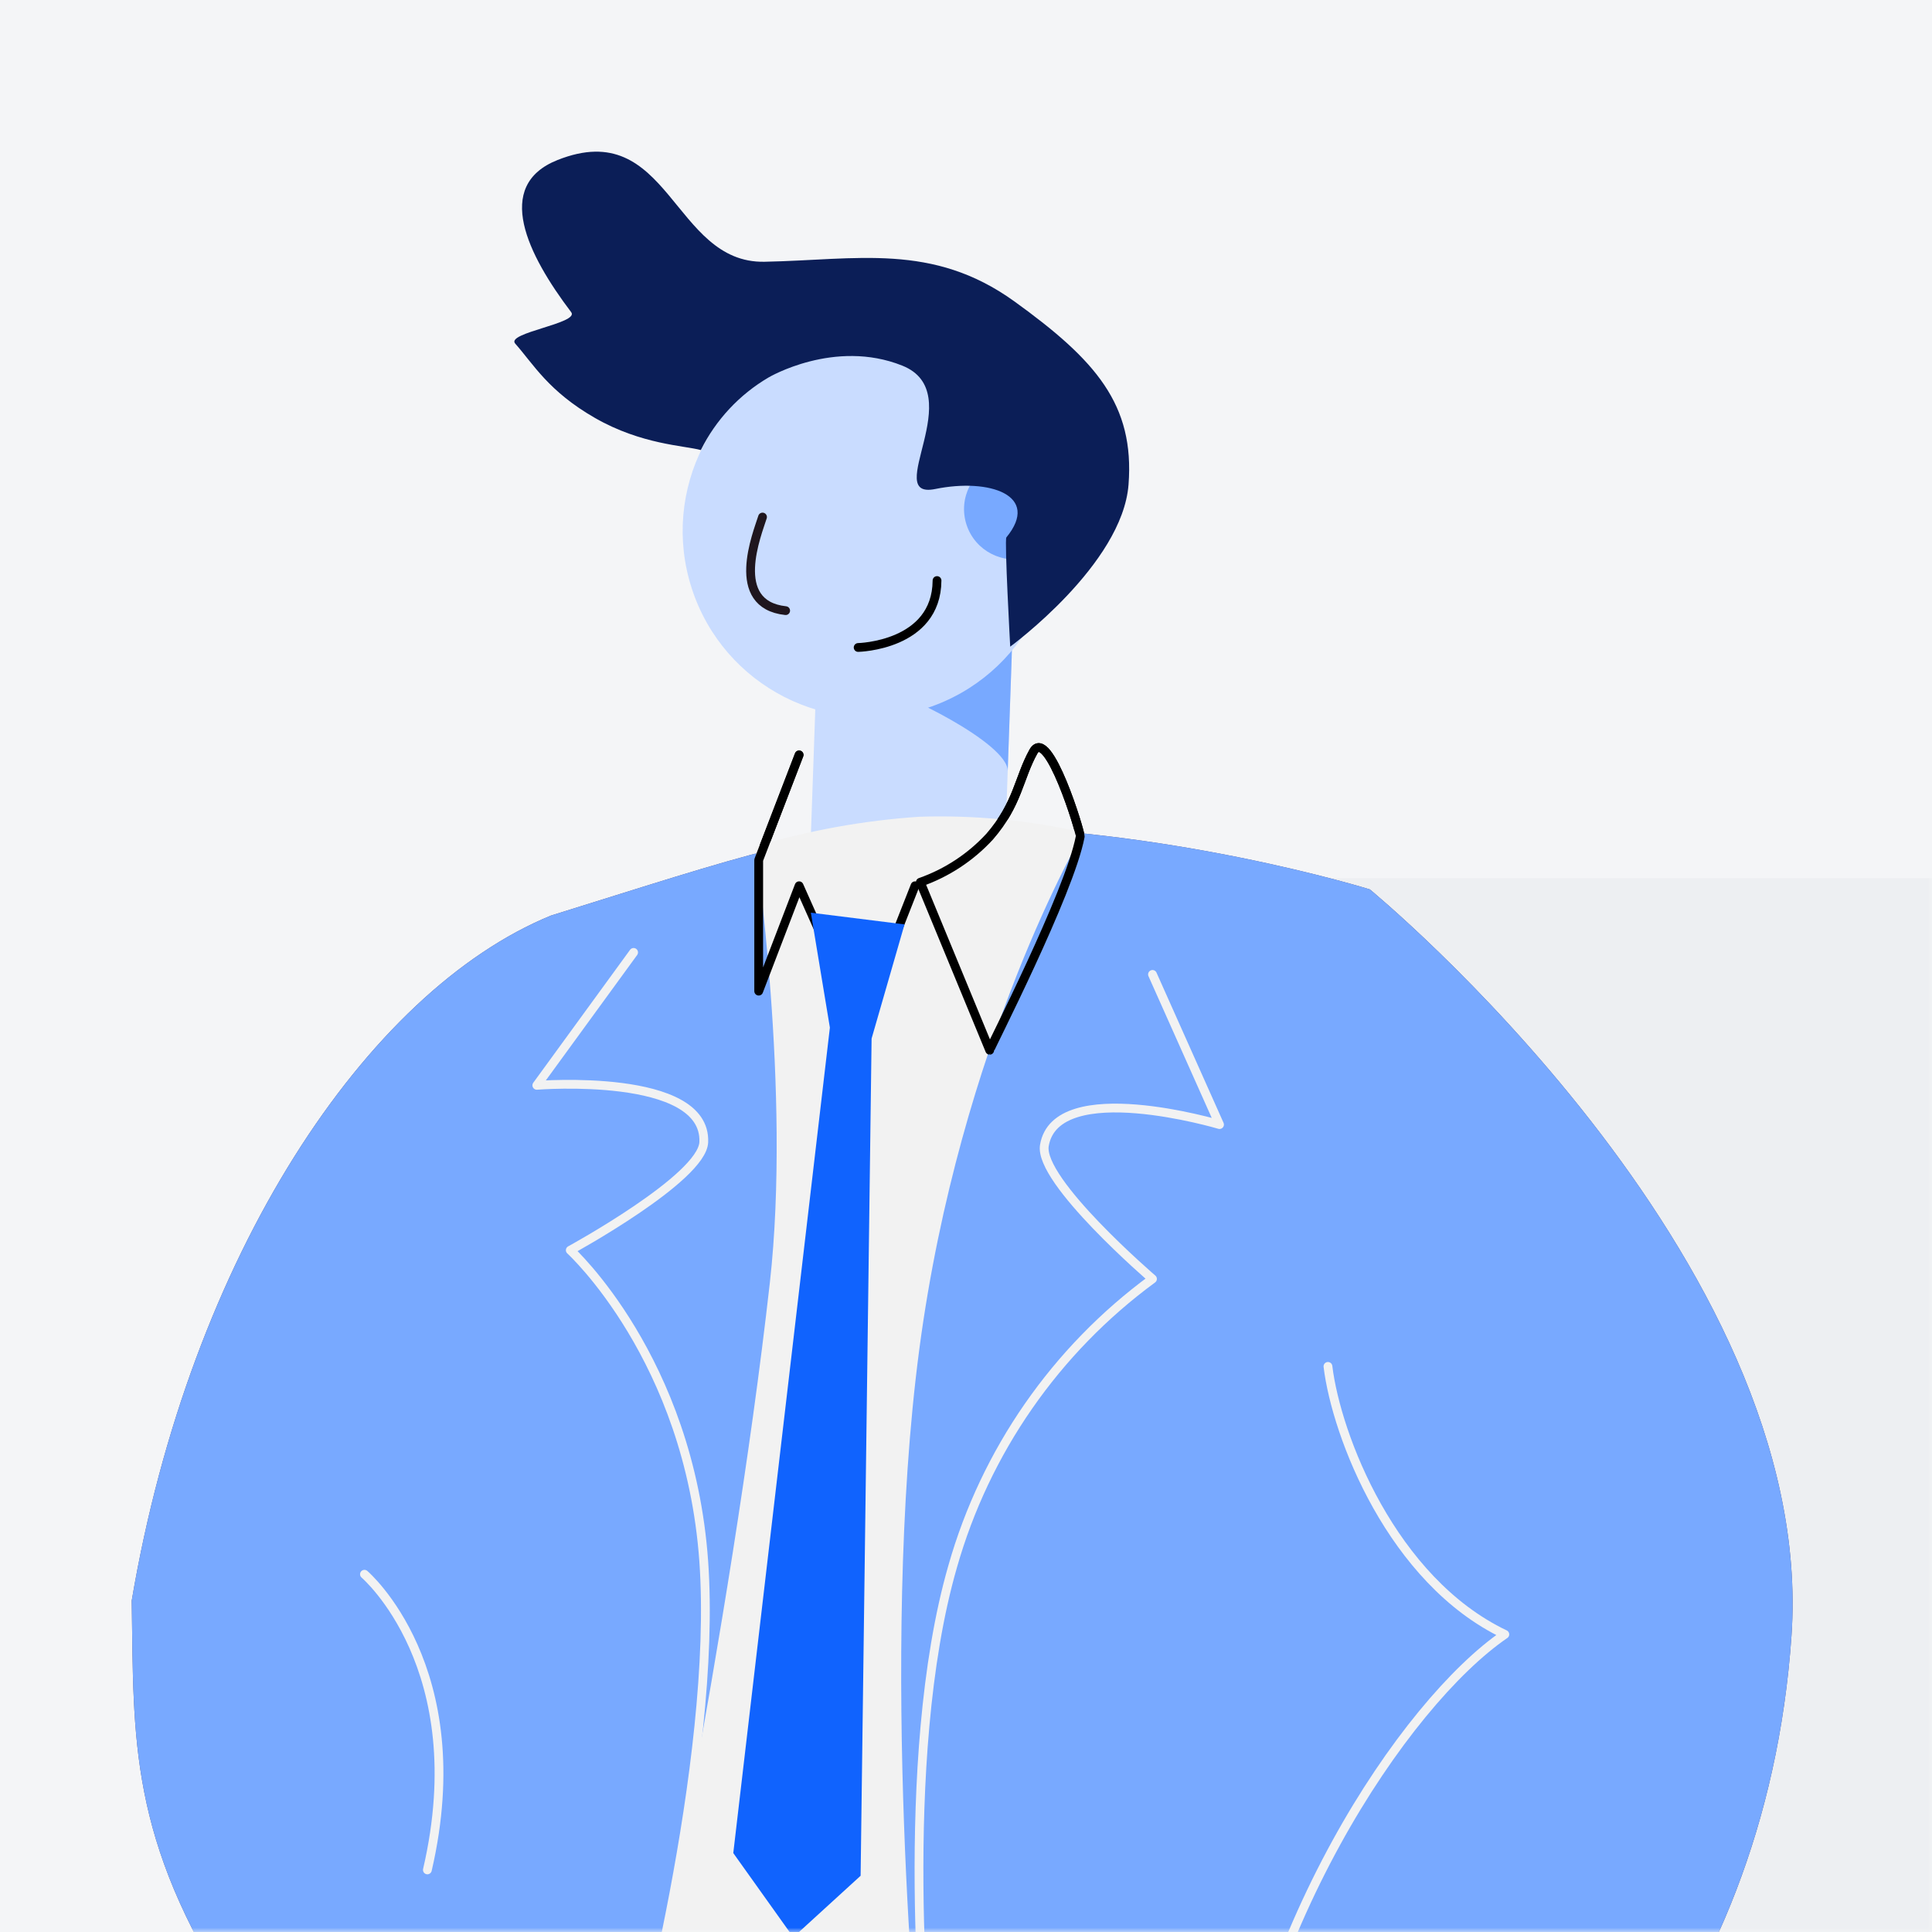 <svg width="220" height="220" viewBox="0 0 220 220" fill="none" xmlns="http://www.w3.org/2000/svg">
<rect width="220" height="220" fill="#F4F5F7"/>
<mask id="mask0" mask-type="alpha" maskUnits="userSpaceOnUse" x="0" y="0" width="220" height="220">
<rect width="220" height="220" fill="white"/>
</mask>
<g mask="url(#mask0)">
<rect opacity="0.22" x="135" y="100" width="85" height="120" fill="#D8DDE2"/>
<path d="M91.988 105.044C91.854 108.867 113.981 109.753 114.119 105.819L115.205 74.818L93.074 74.043L91.988 105.044Z" fill="#C9DCFF"/>
<path d="M100.131 78.412C102.154 78.483 114.861 84.629 114.749 87.815L115.337 71.036C112.12 70.923 100.131 78.412 100.131 78.412Z" fill="#78A9FF"/>
<path d="M92.401 40.291C81.258 43.91 75.159 55.877 78.778 67.02C82.397 78.163 94.364 84.262 105.507 80.643C116.65 77.024 122.75 65.057 119.13 53.914C115.511 42.771 103.544 36.672 92.401 40.291Z" fill="#C9DCFF"/>
<path d="M86.83 58.876C86.257 60.72 82.914 68.824 89.464 69.535" stroke="#1F161E" stroke-width="1" stroke-linecap="round"/>
<path d="M97.719 73.729C97.719 73.729 106.649 73.543 106.7 66.108" stroke="black" stroke-width="1" stroke-linecap="round"/>
<path d="M113.729 52.538C110.725 53.513 109.081 56.739 110.057 59.742C111.032 62.746 114.258 64.389 117.261 63.414C120.264 62.439 121.908 59.213 120.933 56.21C119.957 53.206 116.732 51.562 113.729 52.538Z" fill="#78A9FF"/>
<path d="M115.035 73.635C115.035 73.635 127.809 64.291 128.508 55.183C129.206 46.075 124.803 41.018 115.495 34.311C106.186 27.605 97.555 29.601 87.058 29.807C76.561 30.014 76.243 13.145 63.48 18.225C56.167 21.135 60.088 29.012 65.044 35.551C66 36.816 57.573 37.891 58.666 39.124C60.751 41.48 62.462 44.562 67.753 47.595C73.043 50.628 77.926 50.734 79.805 51.249C81.518 47.802 84.199 44.929 87.519 42.981C87.519 42.981 95.018 38.542 102.745 41.635C110.472 44.728 100.32 56.944 106.5 55.683C112.679 54.422 118.536 56.4 114.597 61.195C114.365 61.481 115.035 73.635 115.035 73.635Z" fill="#0B1E57"/>
<path d="M155.987 101.277C155.987 101.277 206.994 143.145 204 186.262C201.006 229.379 173.923 254.288 152.146 266.953L137.622 254.177L152.146 234.135C152.146 234.135 95.386 235.761 72.246 235.035C70.419 247.354 67.889 259.559 64.668 271.59C64.668 271.59 50.862 275.79 43.581 266.924C38.771 261.069 40.316 243.79 41.919 232.736C38.062 235.436 33.137 234.736 26.668 227.923C14.668 209.257 15.235 198.194 15.001 182.257C21.667 142.923 41.745 112.867 62.736 104.257C84.105 97.609 93.947 94.057 107.754 94.057C132.881 94.065 155.987 101.277 155.987 101.277Z" fill="#51507D"/>
<path d="M131.236 110.958L138.869 128.058C138.869 128.058 120.269 122.52 118.925 130.432C118.238 134.477 131.236 145.632 131.236 145.632C120.218 153.716 112.21 165.242 108.478 178.388C102.078 200.588 105.629 234.422 105.629 234.422" stroke="#F2F2F2" stroke-linecap="round" stroke-linejoin="round"/>
<path d="M72.15 108.452L61.128 123.588C61.128 123.588 80.471 122.041 80.14 130.058C79.97 134.157 64.938 142.363 64.938 142.363C64.938 142.363 78.492 154.719 80.135 177.762C81.777 200.805 72.135 236.004 72.135 236.004" stroke="#F2F2F2" stroke-width="1" stroke-linecap="round" stroke-linejoin="round"/>
<path d="M139.344 250.566C142.193 220.175 159.98 193.894 171.358 186.11C158.497 179.97 152.173 163.482 151.216 155.594" stroke="#F2F2F2" stroke-linecap="round" stroke-linejoin="round"/>
<path d="M51.308 237.245C52.428 237.768 53.808 239.163 56.629 239.726C58.75 240.15 65.097 240.375 66.189 239.728C67.282 239.081 57.357 237.278 59.25 237.281C61.788 237.287 70.961 238.793 71.667 237.28C71.936 236.704 60.159 236.064 60.657 234.258C61.01 232.997 72.315 235.241 71.667 234.258C71.08 233.364 64.061 232.698 62.768 230.997C62.632 230.814 74.073 231.532 73.333 230.997C72.64 230.495 61.045 227.094 61.045 227.094C61.045 227.094 67.11 226.391 66.187 225.988C64.835 225.401 61.956 222.359 55.709 224.606C52.236 225.855 47.991 220.15 44.334 219.262C41.948 218.681 39.828 222.745 39.138 224.225C37.583 227.556 43.032 233.386 51.308 237.245Z" fill="#FFC8B3"/>
<path d="M41.5 179.262C41.5 179.262 54 189.929 48.667 212.929" stroke="#F2F2F2" stroke-linecap="round"/>
<path fill-rule="evenodd" clip-rule="evenodd" d="M123.005 95.262C123.084 94.84 119.338 82.595 117.672 85.595C116.006 88.595 115.917 91.545 112.699 95.262C110.532 97.617 107.819 99.402 104.799 100.462L112.699 119.595C112.595 119.595 121.805 101.662 123.005 95.262Z" stroke="black" stroke-linecap="round" stroke-linejoin="round"/>
<path d="M104.195 100.862L98.001 116.595L90.995 100.862L86.394 112.862V97.929L90.995 85.962" stroke="black" stroke-linecap="round" stroke-linejoin="round"/>
<path d="M92.333 103.929L103 105.262L99.25 118.262L98 213.595L90.333 220.595L83.5 211.012L94.5 117.012L92.333 103.929Z" fill="#A5D1FE"/>
<g opacity="0.56">
<path opacity="0.69" d="M72.711 136.082L94.311 150.758" stroke="#FF8C19" stroke-width="5" stroke-linecap="round" stroke-linejoin="round"/>
<path opacity="0.69" d="M103.188 132.72L96.731 142.064" stroke="#FF8C19" stroke-width="5" stroke-linecap="round" stroke-linejoin="round"/>
<path opacity="0.69" d="M102.156 166.647L93.802 158.953" stroke="#FF8C19" stroke-width="5" stroke-linecap="round" stroke-linejoin="round"/>
<path opacity="0.69" d="M88.184 109.839L97.778 103.76" stroke="#FF8C19" stroke-width="5" stroke-linecap="round" stroke-linejoin="round"/>
<path opacity="0.69" d="M96.018 206.307L91.881 195.729" stroke="#FF8C19" stroke-width="5" stroke-linecap="round" stroke-linejoin="round"/>
<path opacity="0.69" d="M91.83 170.125L94.877 179.646L102.877 175.076L105.543 184.976L115.822 179.646" stroke="#FF8C19" stroke-width="5" stroke-linecap="round" stroke-linejoin="round"/>
<g opacity="0.69">
<path fill-rule="evenodd" clip-rule="evenodd" d="M89.513 136.778C92.197 136.778 94.372 134.603 94.372 131.919C94.372 129.236 92.197 127.06 89.513 127.06C86.83 127.06 84.654 129.236 84.654 131.919C84.654 134.603 86.83 136.778 89.513 136.778Z" stroke="#FF8C19" stroke-width="5"/>
</g>
<g opacity="0.69">
<path fill-rule="evenodd" clip-rule="evenodd" d="M99.594 118.907C100.922 118.907 101.999 117.83 101.999 116.501C101.999 115.172 100.922 114.095 99.594 114.095C98.265 114.095 97.188 115.172 97.188 116.501C97.188 117.83 98.265 118.907 99.594 118.907Z" stroke="#FF8C19" stroke-width="5"/>
</g>
<g opacity="0.69">
<path fill-rule="evenodd" clip-rule="evenodd" d="M87.467 181.987C85.507 180.511 82.721 180.903 81.245 182.862C79.768 184.822 80.16 187.608 82.12 189.084C84.079 190.561 86.865 190.169 88.341 188.209C89.818 186.25 89.426 183.464 87.467 181.987Z" stroke="#FF8C19" stroke-width="5.002"/>
</g>
<g opacity="0.69">
<path fill-rule="evenodd" clip-rule="evenodd" d="M87.623 209.186C85.663 207.71 82.877 208.102 81.401 210.061C79.924 212.021 80.316 214.807 82.276 216.283C84.236 217.76 87.021 217.368 88.498 215.408C89.974 213.448 89.582 210.663 87.623 209.186Z" stroke="#FF8C19" stroke-width="5.002"/>
</g>
</g>
<path d="M155.987 101.277C155.987 101.277 206.994 143.145 204 186.262C202.172 212.577 191.368 232.117 178.274 246.224L181.215 264.595L161.428 276.783C161.22 271.885 160.625 267.012 159.651 262.208C157.11 263.95 154.594 265.529 152.146 266.953L138.246 254.723C136.706 255.991 134.999 257.043 133.174 257.848C121.357 263.071 109.548 273.595 109.548 273.595L105.659 235.095C92.979 235.254 80.482 235.295 72.245 235.037C70.418 247.356 67.888 259.561 64.667 271.592C64.667 271.592 50.861 275.792 43.58 266.926C38.77 261.071 40.315 243.792 41.918 232.738C38.061 235.438 33.136 234.738 26.667 227.925C14.667 209.259 15.234 198.196 15 182.259C21.666 142.925 41.744 112.869 62.735 104.259C84.104 97.611 93.946 94.059 107.753 94.059C132.881 94.065 155.987 101.277 155.987 101.277Z" fill="#78A9FF"/>
<path d="M85.999 96.39C85.999 96.39 90.117 124.221 87.661 146.09C83.216 185.675 72.703 235.364 72.703 235.364H104.677C104.677 235.364 100.047 188.709 104.677 153.688C109.307 118.667 123.355 94.805 123.355 94.805C117.232 93.406 110.955 92.801 104.677 93.005C98.344 93.43 92.079 94.566 85.999 96.39Z" fill="#F2F2F2"/>
<path d="M131.236 110.958L138.869 128.058C138.869 128.058 120.269 122.52 118.925 130.432C118.238 134.477 131.236 145.632 131.236 145.632C120.218 153.716 112.21 165.242 108.478 178.388C102.078 200.588 105.629 234.422 105.629 234.422" stroke="#F2F2F2" stroke-linecap="round" stroke-linejoin="round"/>
<path d="M72.15 108.452L61.128 123.588C61.128 123.588 80.471 122.041 80.14 130.058C79.97 134.157 64.938 142.363 64.938 142.363C64.938 142.363 78.492 154.719 80.135 177.762C81.777 200.805 72.135 236.004 72.135 236.004" stroke="#F2F2F2" stroke-width="1" stroke-linecap="round" stroke-linejoin="round"/>
<path d="M139.344 250.566C142.193 220.175 159.98 193.894 171.358 186.11C158.497 179.97 152.173 163.482 151.216 155.594" stroke="#F2F2F2" stroke-linecap="round" stroke-linejoin="round"/>
<path d="M51.309 237.245C52.429 237.768 61.854 239.06 64.215 238.595C66.575 238.13 67.293 237.432 70.814 235.861C74.336 234.29 74.073 231.533 73.335 230.996C72.641 230.494 58.815 227.261 58.815 227.261C58.815 227.261 67.114 226.389 66.187 225.987C64.835 225.401 58.66 221.981 52.415 224.224C48.941 225.473 48.991 223.149 45.334 222.261C42.948 221.68 39.828 222.744 39.137 224.226C37.584 227.556 43.032 233.386 51.309 237.245Z" fill="#FFC8B3"/>
<path d="M41.5 179.262C41.5 179.262 54 189.929 48.667 212.929" stroke="#F2F2F2" stroke-linecap="round"/>
<path fill-rule="evenodd" clip-rule="evenodd" d="M123.005 95.262C123.084 94.84 119.338 82.595 117.672 85.595C116.006 88.595 115.917 91.545 112.699 95.262C110.532 97.617 107.819 99.402 104.799 100.462L112.699 119.595C112.595 119.595 121.805 101.662 123.005 95.262Z" stroke="black" stroke-linecap="round" stroke-linejoin="round"/>
<path d="M104.195 100.862L98.001 116.595L90.995 100.862L86.394 112.862V97.929L90.995 85.962" stroke="black" stroke-linecap="round" stroke-linejoin="round"/>
<path d="M92.333 103.929L103 105.262L99.25 118.262L98 213.595L90.333 220.595L83.5 211.012L94.5 117.012L92.333 103.929Z" fill="#1063FE"/>
</g>
</svg>
